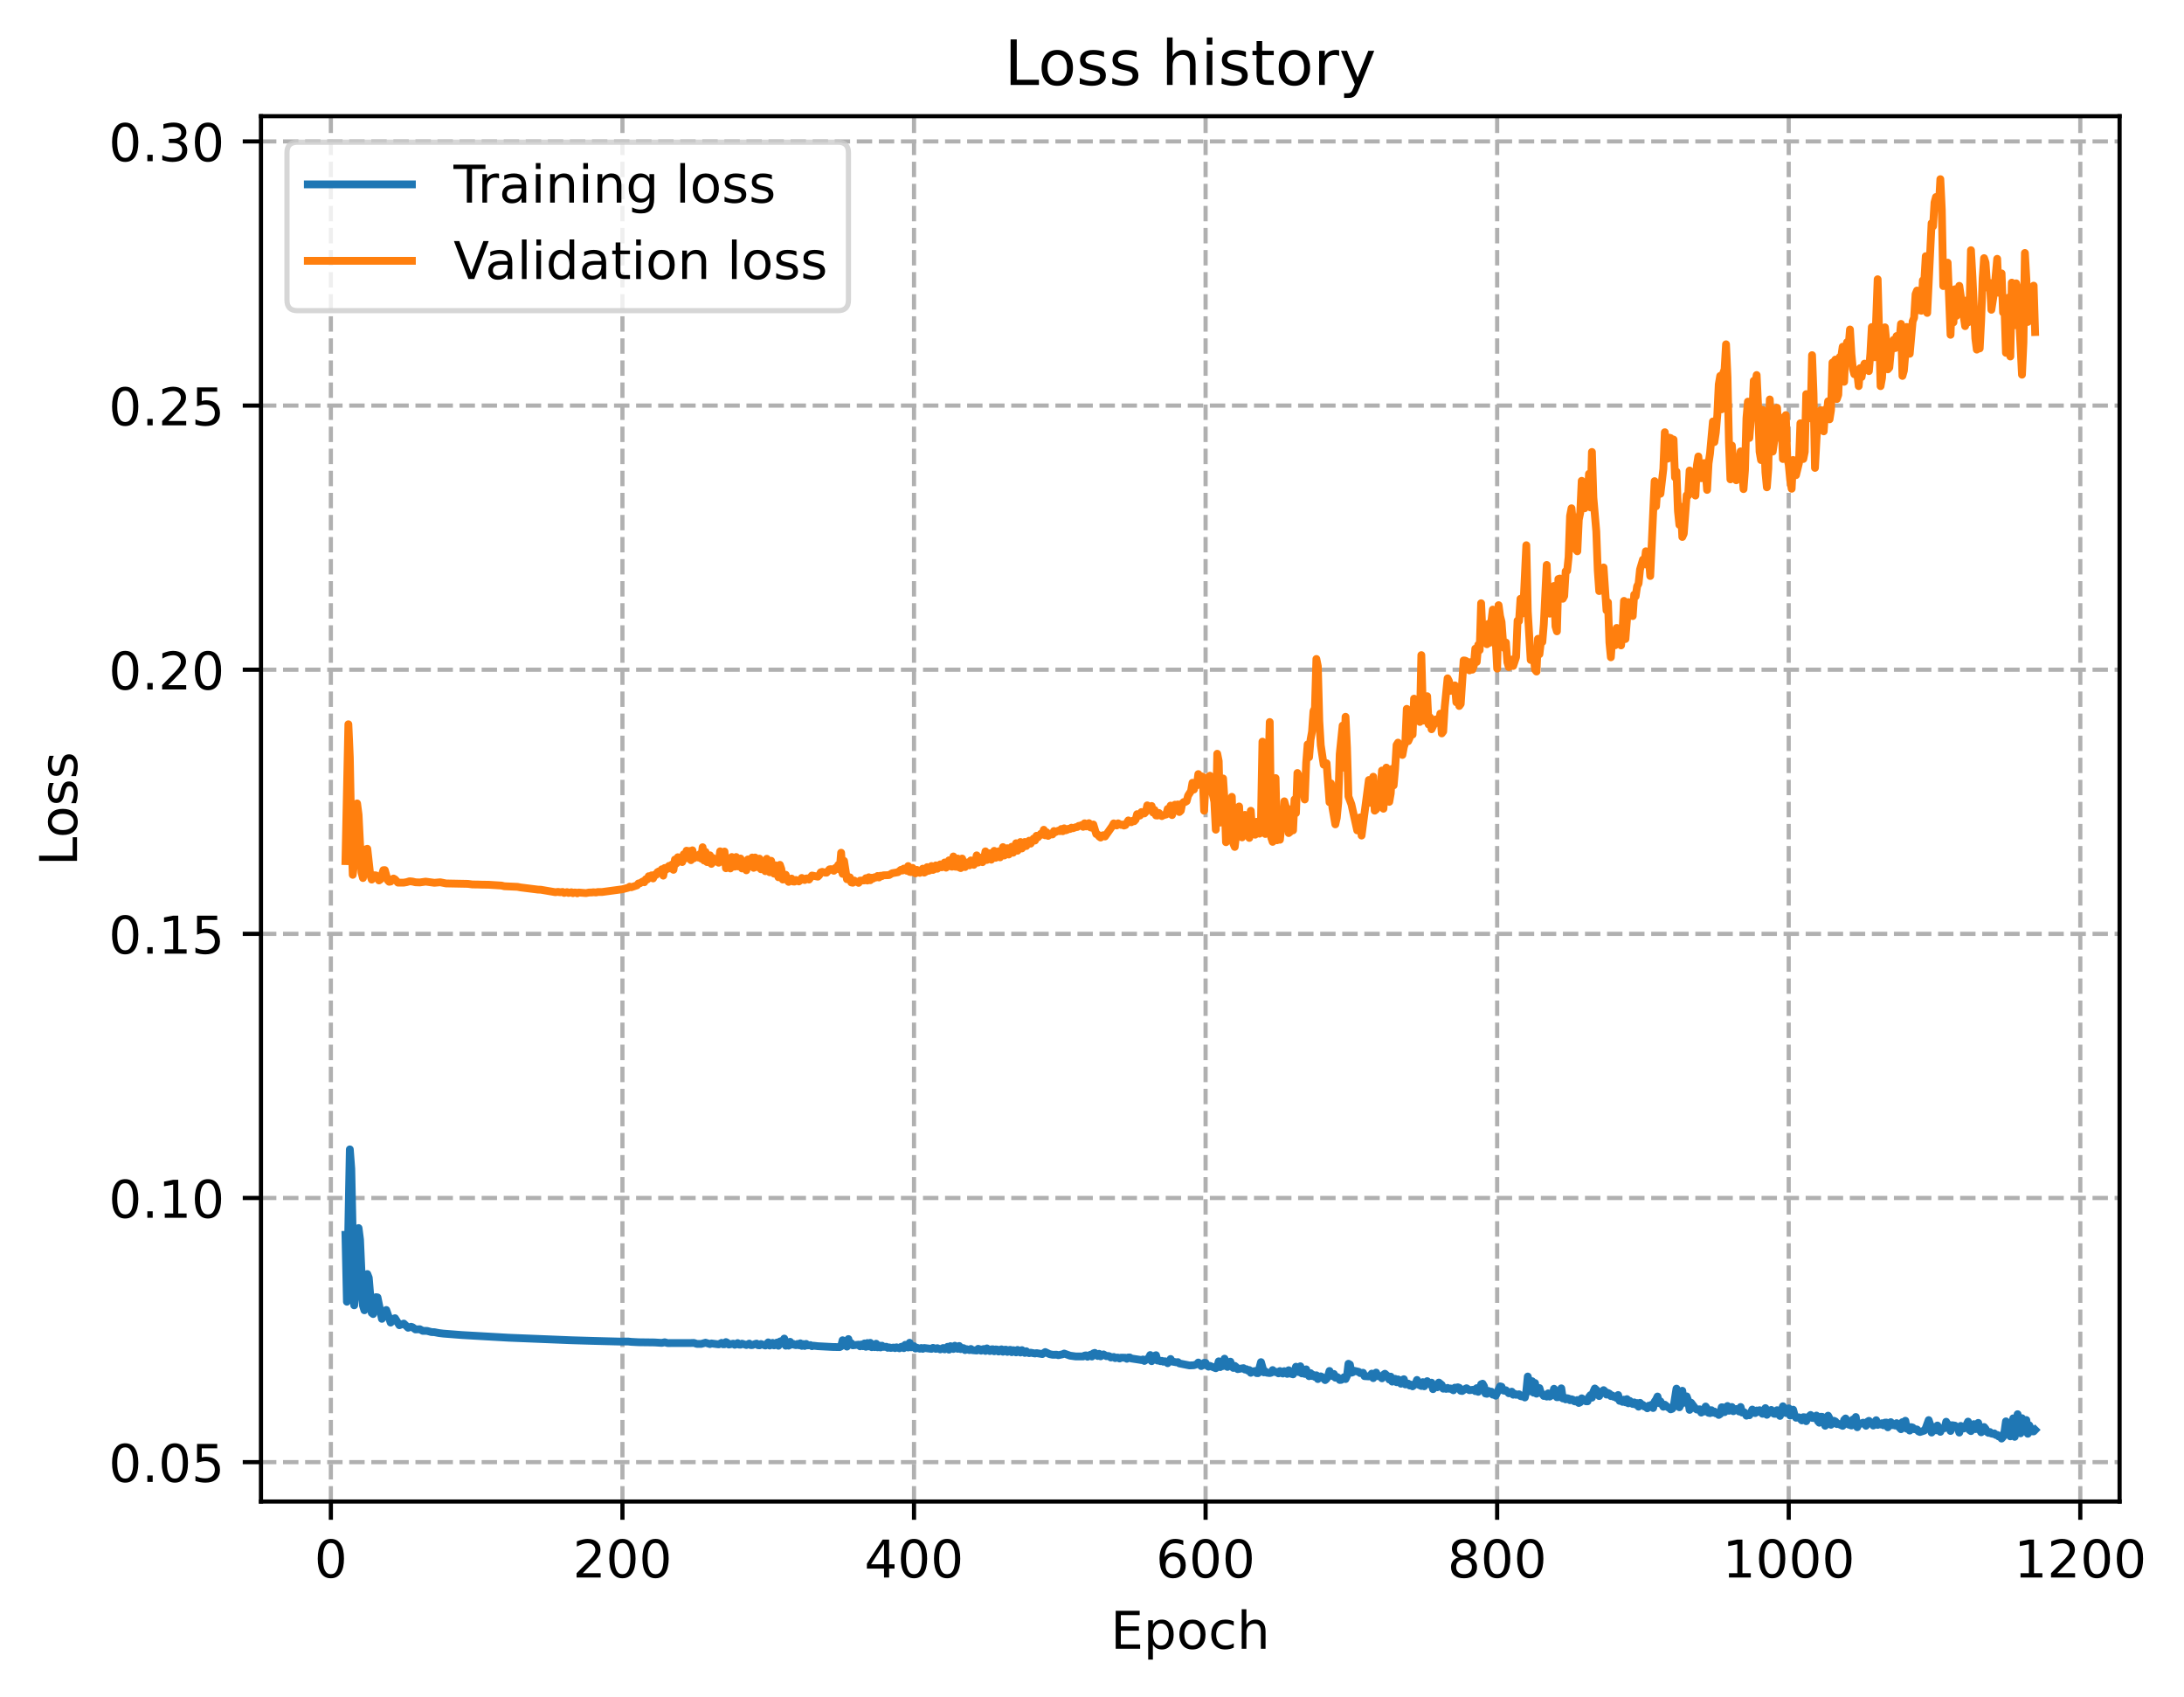 <?xml version="1.0" encoding="utf-8" standalone="no"?>
<!DOCTYPE svg PUBLIC "-//W3C//DTD SVG 1.1//EN"
  "http://www.w3.org/Graphics/SVG/1.1/DTD/svg11.dtd">
<!-- Created with matplotlib (https://matplotlib.org/) -->
<svg height="325.986pt" version="1.1" viewBox="0 0 419.64 325.986" width="419.64pt" xmlns="http://www.w3.org/2000/svg" xmlns:xlink="http://www.w3.org/1999/xlink">
 <defs>
  <style type="text/css">
*{stroke-linecap:butt;stroke-linejoin:round;}
  </style>
 </defs>
 <g id="figure_1">
  <g id="patch_1">
   <path d="M 0 325.986 
L 419.64 325.986 
L 419.64 0 
L 0 0 
z
" style="fill:#ffffff;"/>
  </g>
  <g id="axes_1">
   <g id="patch_2">
    <path d="M 50.144 288.43 
L 407.264 288.43 
L 407.264 22.318 
L 50.144 22.318 
z
" style="fill:#ffffff;"/>
   </g>
   <g id="matplotlib.axis_1">
    <g id="xtick_1">
     <g id="line2d_1">
      <path clip-path="url(#pcf21fea778)" d="M 63.575 288.43 
L 63.575 22.318 
" style="fill:none;stroke:#b0b0b0;stroke-dasharray:2.96,1.28;stroke-dashoffset:0;stroke-width:0.8;"/>
     </g>
     <g id="line2d_2">
      <defs>
       <path d="M 0 0 
L 0 3.5 
" id="m1e57ca69e1" style="stroke:#000000;stroke-width:0.8;"/>
      </defs>
      <g>
       <use style="stroke:#000000;stroke-width:0.8;" x="63.575" xlink:href="#m1e57ca69e1" y="288.43"/>
      </g>
     </g>
     <g id="text_1">
      <!-- 0 -->
      <defs>
       <path d="M 31.781 66.406 
Q 24.172 66.406 20.328 58.906 
Q 16.5 51.422 16.5 36.375 
Q 16.5 21.391 20.328 13.891 
Q 24.172 6.391 31.781 6.391 
Q 39.453 6.391 43.281 13.891 
Q 47.125 21.391 47.125 36.375 
Q 47.125 51.422 43.281 58.906 
Q 39.453 66.406 31.781 66.406 
z
M 31.781 74.219 
Q 44.047 74.219 50.516 64.516 
Q 56.984 54.828 56.984 36.375 
Q 56.984 17.969 50.516 8.266 
Q 44.047 -1.422 31.781 -1.422 
Q 19.531 -1.422 13.062 8.266 
Q 6.594 17.969 6.594 36.375 
Q 6.594 54.828 13.062 64.516 
Q 19.531 74.219 31.781 74.219 
z
" id="DejaVuSans-48"/>
      </defs>
      <g transform="translate(60.394 303.029)scale(0.1 -0.1)">
       <use xlink:href="#DejaVuSans-48"/>
      </g>
     </g>
    </g>
    <g id="xtick_2">
     <g id="line2d_3">
      <path clip-path="url(#pcf21fea778)" d="M 119.599 288.43 
L 119.599 22.318 
" style="fill:none;stroke:#b0b0b0;stroke-dasharray:2.96,1.28;stroke-dashoffset:0;stroke-width:0.8;"/>
     </g>
     <g id="line2d_4">
      <g>
       <use style="stroke:#000000;stroke-width:0.8;" x="119.599" xlink:href="#m1e57ca69e1" y="288.43"/>
      </g>
     </g>
     <g id="text_2">
      <!-- 200 -->
      <defs>
       <path d="M 19.188 8.297 
L 53.609 8.297 
L 53.609 0 
L 7.328 0 
L 7.328 8.297 
Q 12.938 14.109 22.625 23.891 
Q 32.328 33.688 34.812 36.531 
Q 39.547 41.844 41.422 45.531 
Q 43.312 49.219 43.312 52.781 
Q 43.312 58.594 39.234 62.25 
Q 35.156 65.922 28.609 65.922 
Q 23.969 65.922 18.812 64.312 
Q 13.672 62.703 7.812 59.422 
L 7.812 69.391 
Q 13.766 71.781 18.938 73 
Q 24.125 74.219 28.422 74.219 
Q 39.75 74.219 46.484 68.547 
Q 53.219 62.891 53.219 53.422 
Q 53.219 48.922 51.531 44.891 
Q 49.859 40.875 45.406 35.406 
Q 44.188 33.984 37.641 27.219 
Q 31.109 20.453 19.188 8.297 
z
" id="DejaVuSans-50"/>
      </defs>
      <g transform="translate(110.055 303.029)scale(0.1 -0.1)">
       <use xlink:href="#DejaVuSans-50"/>
       <use x="63.623" xlink:href="#DejaVuSans-48"/>
       <use x="127.246" xlink:href="#DejaVuSans-48"/>
      </g>
     </g>
    </g>
    <g id="xtick_3">
     <g id="line2d_5">
      <path clip-path="url(#pcf21fea778)" d="M 175.622 288.43 
L 175.622 22.318 
" style="fill:none;stroke:#b0b0b0;stroke-dasharray:2.96,1.28;stroke-dashoffset:0;stroke-width:0.8;"/>
     </g>
     <g id="line2d_6">
      <g>
       <use style="stroke:#000000;stroke-width:0.8;" x="175.622" xlink:href="#m1e57ca69e1" y="288.43"/>
      </g>
     </g>
     <g id="text_3">
      <!-- 400 -->
      <defs>
       <path d="M 37.797 64.312 
L 12.891 25.391 
L 37.797 25.391 
z
M 35.203 72.906 
L 47.609 72.906 
L 47.609 25.391 
L 58.016 25.391 
L 58.016 17.188 
L 47.609 17.188 
L 47.609 0 
L 37.797 0 
L 37.797 17.188 
L 4.891 17.188 
L 4.891 26.703 
z
" id="DejaVuSans-52"/>
      </defs>
      <g transform="translate(166.078 303.029)scale(0.1 -0.1)">
       <use xlink:href="#DejaVuSans-52"/>
       <use x="63.623" xlink:href="#DejaVuSans-48"/>
       <use x="127.246" xlink:href="#DejaVuSans-48"/>
      </g>
     </g>
    </g>
    <g id="xtick_4">
     <g id="line2d_7">
      <path clip-path="url(#pcf21fea778)" d="M 231.645 288.43 
L 231.645 22.318 
" style="fill:none;stroke:#b0b0b0;stroke-dasharray:2.96,1.28;stroke-dashoffset:0;stroke-width:0.8;"/>
     </g>
     <g id="line2d_8">
      <g>
       <use style="stroke:#000000;stroke-width:0.8;" x="231.645" xlink:href="#m1e57ca69e1" y="288.43"/>
      </g>
     </g>
     <g id="text_4">
      <!-- 600 -->
      <defs>
       <path d="M 33.016 40.375 
Q 26.375 40.375 22.484 35.828 
Q 18.609 31.297 18.609 23.391 
Q 18.609 15.531 22.484 10.953 
Q 26.375 6.391 33.016 6.391 
Q 39.656 6.391 43.531 10.953 
Q 47.406 15.531 47.406 23.391 
Q 47.406 31.297 43.531 35.828 
Q 39.656 40.375 33.016 40.375 
z
M 52.594 71.297 
L 52.594 62.312 
Q 48.875 64.062 45.094 64.984 
Q 41.312 65.922 37.594 65.922 
Q 27.828 65.922 22.672 59.328 
Q 17.531 52.734 16.797 39.406 
Q 19.672 43.656 24.016 45.922 
Q 28.375 48.188 33.594 48.188 
Q 44.578 48.188 50.953 41.516 
Q 57.328 34.859 57.328 23.391 
Q 57.328 12.156 50.688 5.359 
Q 44.047 -1.422 33.016 -1.422 
Q 20.359 -1.422 13.672 8.266 
Q 6.984 17.969 6.984 36.375 
Q 6.984 53.656 15.188 63.938 
Q 23.391 74.219 37.203 74.219 
Q 40.922 74.219 44.703 73.484 
Q 48.484 72.75 52.594 71.297 
z
" id="DejaVuSans-54"/>
      </defs>
      <g transform="translate(222.101 303.029)scale(0.1 -0.1)">
       <use xlink:href="#DejaVuSans-54"/>
       <use x="63.623" xlink:href="#DejaVuSans-48"/>
       <use x="127.246" xlink:href="#DejaVuSans-48"/>
      </g>
     </g>
    </g>
    <g id="xtick_5">
     <g id="line2d_9">
      <path clip-path="url(#pcf21fea778)" d="M 287.668 288.43 
L 287.668 22.318 
" style="fill:none;stroke:#b0b0b0;stroke-dasharray:2.96,1.28;stroke-dashoffset:0;stroke-width:0.8;"/>
     </g>
     <g id="line2d_10">
      <g>
       <use style="stroke:#000000;stroke-width:0.8;" x="287.668" xlink:href="#m1e57ca69e1" y="288.43"/>
      </g>
     </g>
     <g id="text_5">
      <!-- 800 -->
      <defs>
       <path d="M 31.781 34.625 
Q 24.75 34.625 20.719 30.859 
Q 16.703 27.094 16.703 20.516 
Q 16.703 13.922 20.719 10.156 
Q 24.75 6.391 31.781 6.391 
Q 38.812 6.391 42.859 10.172 
Q 46.922 13.969 46.922 20.516 
Q 46.922 27.094 42.891 30.859 
Q 38.875 34.625 31.781 34.625 
z
M 21.922 38.812 
Q 15.578 40.375 12.031 44.719 
Q 8.5 49.078 8.5 55.328 
Q 8.5 64.062 14.719 69.141 
Q 20.953 74.219 31.781 74.219 
Q 42.672 74.219 48.875 69.141 
Q 55.078 64.062 55.078 55.328 
Q 55.078 49.078 51.531 44.719 
Q 48 40.375 41.703 38.812 
Q 48.828 37.156 52.797 32.312 
Q 56.781 27.484 56.781 20.516 
Q 56.781 9.906 50.312 4.234 
Q 43.844 -1.422 31.781 -1.422 
Q 19.734 -1.422 13.25 4.234 
Q 6.781 9.906 6.781 20.516 
Q 6.781 27.484 10.781 32.312 
Q 14.797 37.156 21.922 38.812 
z
M 18.312 54.391 
Q 18.312 48.734 21.844 45.562 
Q 25.391 42.391 31.781 42.391 
Q 38.141 42.391 41.719 45.562 
Q 45.312 48.734 45.312 54.391 
Q 45.312 60.062 41.719 63.234 
Q 38.141 66.406 31.781 66.406 
Q 25.391 66.406 21.844 63.234 
Q 18.312 60.062 18.312 54.391 
z
" id="DejaVuSans-56"/>
      </defs>
      <g transform="translate(278.124 303.029)scale(0.1 -0.1)">
       <use xlink:href="#DejaVuSans-56"/>
       <use x="63.623" xlink:href="#DejaVuSans-48"/>
       <use x="127.246" xlink:href="#DejaVuSans-48"/>
      </g>
     </g>
    </g>
    <g id="xtick_6">
     <g id="line2d_11">
      <path clip-path="url(#pcf21fea778)" d="M 343.691 288.43 
L 343.691 22.318 
" style="fill:none;stroke:#b0b0b0;stroke-dasharray:2.96,1.28;stroke-dashoffset:0;stroke-width:0.8;"/>
     </g>
     <g id="line2d_12">
      <g>
       <use style="stroke:#000000;stroke-width:0.8;" x="343.691" xlink:href="#m1e57ca69e1" y="288.43"/>
      </g>
     </g>
     <g id="text_6">
      <!-- 1000 -->
      <defs>
       <path d="M 12.406 8.297 
L 28.516 8.297 
L 28.516 63.922 
L 10.984 60.406 
L 10.984 69.391 
L 28.422 72.906 
L 38.281 72.906 
L 38.281 8.297 
L 54.391 8.297 
L 54.391 0 
L 12.406 0 
z
" id="DejaVuSans-49"/>
      </defs>
      <g transform="translate(330.966 303.029)scale(0.1 -0.1)">
       <use xlink:href="#DejaVuSans-49"/>
       <use x="63.623" xlink:href="#DejaVuSans-48"/>
       <use x="127.246" xlink:href="#DejaVuSans-48"/>
       <use x="190.869" xlink:href="#DejaVuSans-48"/>
      </g>
     </g>
    </g>
    <g id="xtick_7">
     <g id="line2d_13">
      <path clip-path="url(#pcf21fea778)" d="M 399.715 288.43 
L 399.715 22.318 
" style="fill:none;stroke:#b0b0b0;stroke-dasharray:2.96,1.28;stroke-dashoffset:0;stroke-width:0.8;"/>
     </g>
     <g id="line2d_14">
      <g>
       <use style="stroke:#000000;stroke-width:0.8;" x="399.715" xlink:href="#m1e57ca69e1" y="288.43"/>
      </g>
     </g>
     <g id="text_7">
      <!-- 1200 -->
      <g transform="translate(386.99 303.029)scale(0.1 -0.1)">
       <use xlink:href="#DejaVuSans-49"/>
       <use x="63.623" xlink:href="#DejaVuSans-50"/>
       <use x="127.246" xlink:href="#DejaVuSans-48"/>
       <use x="190.869" xlink:href="#DejaVuSans-48"/>
      </g>
     </g>
    </g>
    <g id="text_8">
     <!-- Epoch -->
     <defs>
      <path d="M 9.812 72.906 
L 55.906 72.906 
L 55.906 64.594 
L 19.672 64.594 
L 19.672 43.016 
L 54.391 43.016 
L 54.391 34.719 
L 19.672 34.719 
L 19.672 8.297 
L 56.781 8.297 
L 56.781 0 
L 9.812 0 
z
" id="DejaVuSans-69"/>
      <path d="M 18.109 8.203 
L 18.109 -20.797 
L 9.078 -20.797 
L 9.078 54.688 
L 18.109 54.688 
L 18.109 46.391 
Q 20.953 51.266 25.266 53.625 
Q 29.594 56 35.594 56 
Q 45.562 56 51.781 48.094 
Q 58.016 40.188 58.016 27.297 
Q 58.016 14.406 51.781 6.484 
Q 45.562 -1.422 35.594 -1.422 
Q 29.594 -1.422 25.266 0.953 
Q 20.953 3.328 18.109 8.203 
z
M 48.688 27.297 
Q 48.688 37.203 44.609 42.844 
Q 40.531 48.484 33.406 48.484 
Q 26.266 48.484 22.188 42.844 
Q 18.109 37.203 18.109 27.297 
Q 18.109 17.391 22.188 11.75 
Q 26.266 6.109 33.406 6.109 
Q 40.531 6.109 44.609 11.75 
Q 48.688 17.391 48.688 27.297 
z
" id="DejaVuSans-112"/>
      <path d="M 30.609 48.391 
Q 23.391 48.391 19.188 42.75 
Q 14.984 37.109 14.984 27.297 
Q 14.984 17.484 19.156 11.844 
Q 23.344 6.203 30.609 6.203 
Q 37.797 6.203 41.984 11.859 
Q 46.188 17.531 46.188 27.297 
Q 46.188 37.016 41.984 42.703 
Q 37.797 48.391 30.609 48.391 
z
M 30.609 56 
Q 42.328 56 49.016 48.375 
Q 55.719 40.766 55.719 27.297 
Q 55.719 13.875 49.016 6.219 
Q 42.328 -1.422 30.609 -1.422 
Q 18.844 -1.422 12.172 6.219 
Q 5.516 13.875 5.516 27.297 
Q 5.516 40.766 12.172 48.375 
Q 18.844 56 30.609 56 
z
" id="DejaVuSans-111"/>
      <path d="M 48.781 52.594 
L 48.781 44.188 
Q 44.969 46.297 41.141 47.344 
Q 37.312 48.391 33.406 48.391 
Q 24.656 48.391 19.812 42.844 
Q 14.984 37.312 14.984 27.297 
Q 14.984 17.281 19.812 11.734 
Q 24.656 6.203 33.406 6.203 
Q 37.312 6.203 41.141 7.25 
Q 44.969 8.297 48.781 10.406 
L 48.781 2.094 
Q 45.016 0.344 40.984 -0.531 
Q 36.969 -1.422 32.422 -1.422 
Q 20.062 -1.422 12.781 6.344 
Q 5.516 14.109 5.516 27.297 
Q 5.516 40.672 12.859 48.328 
Q 20.219 56 33.016 56 
Q 37.156 56 41.109 55.141 
Q 45.062 54.297 48.781 52.594 
z
" id="DejaVuSans-99"/>
      <path d="M 54.891 33.016 
L 54.891 0 
L 45.906 0 
L 45.906 32.719 
Q 45.906 40.484 42.875 44.328 
Q 39.844 48.188 33.797 48.188 
Q 26.516 48.188 22.312 43.547 
Q 18.109 38.922 18.109 30.906 
L 18.109 0 
L 9.078 0 
L 9.078 75.984 
L 18.109 75.984 
L 18.109 46.188 
Q 21.344 51.125 25.703 53.562 
Q 30.078 56 35.797 56 
Q 45.219 56 50.047 50.172 
Q 54.891 44.344 54.891 33.016 
z
" id="DejaVuSans-104"/>
     </defs>
     <g transform="translate(213.393 316.707)scale(0.1 -0.1)">
      <use xlink:href="#DejaVuSans-69"/>
      <use x="63.184" xlink:href="#DejaVuSans-112"/>
      <use x="126.66" xlink:href="#DejaVuSans-111"/>
      <use x="187.842" xlink:href="#DejaVuSans-99"/>
      <use x="242.822" xlink:href="#DejaVuSans-104"/>
     </g>
    </g>
   </g>
   <g id="matplotlib.axis_2">
    <g id="ytick_1">
     <g id="line2d_15">
      <path clip-path="url(#pcf21fea778)" d="M 50.144 280.86 
L 407.264 280.86 
" style="fill:none;stroke:#b0b0b0;stroke-dasharray:2.96,1.28;stroke-dashoffset:0;stroke-width:0.8;"/>
     </g>
     <g id="line2d_16">
      <defs>
       <path d="M 0 0 
L -3.5 0 
" id="m5ce188877e" style="stroke:#000000;stroke-width:0.8;"/>
      </defs>
      <g>
       <use style="stroke:#000000;stroke-width:0.8;" x="50.144" xlink:href="#m5ce188877e" y="280.86"/>
      </g>
     </g>
     <g id="text_9">
      <!-- 0.05 -->
      <defs>
       <path d="M 10.688 12.406 
L 21 12.406 
L 21 0 
L 10.688 0 
z
" id="DejaVuSans-46"/>
       <path d="M 10.797 72.906 
L 49.516 72.906 
L 49.516 64.594 
L 19.828 64.594 
L 19.828 46.734 
Q 21.969 47.469 24.109 47.828 
Q 26.266 48.188 28.422 48.188 
Q 40.625 48.188 47.75 41.5 
Q 54.891 34.812 54.891 23.391 
Q 54.891 11.625 47.562 5.094 
Q 40.234 -1.422 26.906 -1.422 
Q 22.312 -1.422 17.547 -0.641 
Q 12.797 0.141 7.719 1.703 
L 7.719 11.625 
Q 12.109 9.234 16.797 8.062 
Q 21.484 6.891 26.703 6.891 
Q 35.156 6.891 40.078 11.328 
Q 45.016 15.766 45.016 23.391 
Q 45.016 31 40.078 35.438 
Q 35.156 39.891 26.703 39.891 
Q 22.75 39.891 18.812 39.016 
Q 14.891 38.141 10.797 36.281 
z
" id="DejaVuSans-53"/>
      </defs>
      <g transform="translate(20.878 284.659)scale(0.1 -0.1)">
       <use xlink:href="#DejaVuSans-48"/>
       <use x="63.623" xlink:href="#DejaVuSans-46"/>
       <use x="95.41" xlink:href="#DejaVuSans-48"/>
       <use x="159.033" xlink:href="#DejaVuSans-53"/>
      </g>
     </g>
    </g>
    <g id="ytick_2">
     <g id="line2d_17">
      <path clip-path="url(#pcf21fea778)" d="M 50.144 230.121 
L 407.264 230.121 
" style="fill:none;stroke:#b0b0b0;stroke-dasharray:2.96,1.28;stroke-dashoffset:0;stroke-width:0.8;"/>
     </g>
     <g id="line2d_18">
      <g>
       <use style="stroke:#000000;stroke-width:0.8;" x="50.144" xlink:href="#m5ce188877e" y="230.121"/>
      </g>
     </g>
     <g id="text_10">
      <!-- 0.10 -->
      <g transform="translate(20.878 233.921)scale(0.1 -0.1)">
       <use xlink:href="#DejaVuSans-48"/>
       <use x="63.623" xlink:href="#DejaVuSans-46"/>
       <use x="95.41" xlink:href="#DejaVuSans-49"/>
       <use x="159.033" xlink:href="#DejaVuSans-48"/>
      </g>
     </g>
    </g>
    <g id="ytick_3">
     <g id="line2d_19">
      <path clip-path="url(#pcf21fea778)" d="M 50.144 179.382 
L 407.264 179.382 
" style="fill:none;stroke:#b0b0b0;stroke-dasharray:2.96,1.28;stroke-dashoffset:0;stroke-width:0.8;"/>
     </g>
     <g id="line2d_20">
      <g>
       <use style="stroke:#000000;stroke-width:0.8;" x="50.144" xlink:href="#m5ce188877e" y="179.382"/>
      </g>
     </g>
     <g id="text_11">
      <!-- 0.15 -->
      <g transform="translate(20.878 183.182)scale(0.1 -0.1)">
       <use xlink:href="#DejaVuSans-48"/>
       <use x="63.623" xlink:href="#DejaVuSans-46"/>
       <use x="95.41" xlink:href="#DejaVuSans-49"/>
       <use x="159.033" xlink:href="#DejaVuSans-53"/>
      </g>
     </g>
    </g>
    <g id="ytick_4">
     <g id="line2d_21">
      <path clip-path="url(#pcf21fea778)" d="M 50.144 128.643 
L 407.264 128.643 
" style="fill:none;stroke:#b0b0b0;stroke-dasharray:2.96,1.28;stroke-dashoffset:0;stroke-width:0.8;"/>
     </g>
     <g id="line2d_22">
      <g>
       <use style="stroke:#000000;stroke-width:0.8;" x="50.144" xlink:href="#m5ce188877e" y="128.643"/>
      </g>
     </g>
     <g id="text_12">
      <!-- 0.20 -->
      <g transform="translate(20.878 132.443)scale(0.1 -0.1)">
       <use xlink:href="#DejaVuSans-48"/>
       <use x="63.623" xlink:href="#DejaVuSans-46"/>
       <use x="95.41" xlink:href="#DejaVuSans-50"/>
       <use x="159.033" xlink:href="#DejaVuSans-48"/>
      </g>
     </g>
    </g>
    <g id="ytick_5">
     <g id="line2d_23">
      <path clip-path="url(#pcf21fea778)" d="M 50.144 77.905 
L 407.264 77.905 
" style="fill:none;stroke:#b0b0b0;stroke-dasharray:2.96,1.28;stroke-dashoffset:0;stroke-width:0.8;"/>
     </g>
     <g id="line2d_24">
      <g>
       <use style="stroke:#000000;stroke-width:0.8;" x="50.144" xlink:href="#m5ce188877e" y="77.905"/>
      </g>
     </g>
     <g id="text_13">
      <!-- 0.25 -->
      <g transform="translate(20.878 81.704)scale(0.1 -0.1)">
       <use xlink:href="#DejaVuSans-48"/>
       <use x="63.623" xlink:href="#DejaVuSans-46"/>
       <use x="95.41" xlink:href="#DejaVuSans-50"/>
       <use x="159.033" xlink:href="#DejaVuSans-53"/>
      </g>
     </g>
    </g>
    <g id="ytick_6">
     <g id="line2d_25">
      <path clip-path="url(#pcf21fea778)" d="M 50.144 27.166 
L 407.264 27.166 
" style="fill:none;stroke:#b0b0b0;stroke-dasharray:2.96,1.28;stroke-dashoffset:0;stroke-width:0.8;"/>
     </g>
     <g id="line2d_26">
      <g>
       <use style="stroke:#000000;stroke-width:0.8;" x="50.144" xlink:href="#m5ce188877e" y="27.166"/>
      </g>
     </g>
     <g id="text_14">
      <!-- 0.30 -->
      <defs>
       <path d="M 40.578 39.312 
Q 47.656 37.797 51.625 33 
Q 55.609 28.219 55.609 21.188 
Q 55.609 10.406 48.188 4.484 
Q 40.766 -1.422 27.094 -1.422 
Q 22.516 -1.422 17.656 -0.516 
Q 12.797 0.391 7.625 2.203 
L 7.625 11.719 
Q 11.719 9.328 16.594 8.109 
Q 21.484 6.891 26.812 6.891 
Q 36.078 6.891 40.938 10.547 
Q 45.797 14.203 45.797 21.188 
Q 45.797 27.641 41.281 31.266 
Q 36.766 34.906 28.719 34.906 
L 20.219 34.906 
L 20.219 43.016 
L 29.109 43.016 
Q 36.375 43.016 40.234 45.922 
Q 44.094 48.828 44.094 54.297 
Q 44.094 59.906 40.109 62.906 
Q 36.141 65.922 28.719 65.922 
Q 24.656 65.922 20.016 65.031 
Q 15.375 64.156 9.812 62.312 
L 9.812 71.094 
Q 15.438 72.656 20.344 73.438 
Q 25.25 74.219 29.594 74.219 
Q 40.828 74.219 47.359 69.109 
Q 53.906 64.016 53.906 55.328 
Q 53.906 49.266 50.438 45.094 
Q 46.969 40.922 40.578 39.312 
z
" id="DejaVuSans-51"/>
      </defs>
      <g transform="translate(20.878 30.965)scale(0.1 -0.1)">
       <use xlink:href="#DejaVuSans-48"/>
       <use x="63.623" xlink:href="#DejaVuSans-46"/>
       <use x="95.41" xlink:href="#DejaVuSans-51"/>
       <use x="159.033" xlink:href="#DejaVuSans-48"/>
      </g>
     </g>
    </g>
    <g id="text_15">
     <!-- Loss -->
     <defs>
      <path d="M 9.812 72.906 
L 19.672 72.906 
L 19.672 8.297 
L 55.172 8.297 
L 55.172 0 
L 9.812 0 
z
" id="DejaVuSans-76"/>
      <path d="M 44.281 53.078 
L 44.281 44.578 
Q 40.484 46.531 36.375 47.5 
Q 32.281 48.484 27.875 48.484 
Q 21.188 48.484 17.844 46.438 
Q 14.5 44.391 14.5 40.281 
Q 14.5 37.156 16.891 35.375 
Q 19.281 33.594 26.516 31.984 
L 29.594 31.297 
Q 39.156 29.25 43.188 25.516 
Q 47.219 21.781 47.219 15.094 
Q 47.219 7.469 41.188 3.016 
Q 35.156 -1.422 24.609 -1.422 
Q 20.219 -1.422 15.453 -0.562 
Q 10.688 0.297 5.422 2 
L 5.422 11.281 
Q 10.406 8.688 15.234 7.391 
Q 20.062 6.109 24.812 6.109 
Q 31.156 6.109 34.562 8.281 
Q 37.984 10.453 37.984 14.406 
Q 37.984 18.062 35.516 20.016 
Q 33.062 21.969 24.703 23.781 
L 21.578 24.516 
Q 13.234 26.266 9.516 29.906 
Q 5.812 33.547 5.812 39.891 
Q 5.812 47.609 11.281 51.797 
Q 16.75 56 26.812 56 
Q 31.781 56 36.172 55.266 
Q 40.578 54.547 44.281 53.078 
z
" id="DejaVuSans-115"/>
     </defs>
     <g transform="translate(14.798 166.341)rotate(-90)scale(0.1 -0.1)">
      <use xlink:href="#DejaVuSans-76"/>
      <use x="53.963" xlink:href="#DejaVuSans-111"/>
      <use x="115.145" xlink:href="#DejaVuSans-115"/>
      <use x="167.244" xlink:href="#DejaVuSans-115"/>
     </g>
    </g>
   </g>
   <g id="line2d_27">
    <path clip-path="url(#pcf21fea778)" d="M 66.376 237.202 
L 66.657 250.048 
L 67.217 220.783 
L 67.497 224.516 
L 68.057 250.741 
L 68.337 248.482 
L 68.617 240.358 
L 68.898 235.899 
L 69.178 238.104 
L 69.738 250.812 
L 70.018 251.692 
L 70.578 244.726 
L 70.858 245.444 
L 71.419 252.186 
L 71.699 252.413 
L 72.259 249.169 
L 72.539 249.215 
L 73.379 253.336 
L 73.659 252.851 
L 73.94 251.876 
L 74.22 251.634 
L 75.06 254.056 
L 75.34 253.775 
L 75.62 253.322 
L 75.9 253.211 
L 76.741 254.562 
L 77.581 254.243 
L 78.421 255.048 
L 78.982 254.856 
L 79.262 254.945 
L 79.822 255.369 
L 80.662 255.331 
L 81.223 255.641 
L 82.063 255.651 
L 82.903 255.878 
L 83.464 255.897 
L 84.304 256.061 
L 85.144 256.165 
L 88.786 256.45 
L 97.749 256.961 
L 109.794 257.446 
L 113.716 257.563 
L 119.038 257.702 
L 120.719 257.693 
L 121.279 257.757 
L 122.68 257.83 
L 125.761 257.868 
L 127.162 257.955 
L 127.722 257.833 
L 128.282 257.99 
L 132.764 257.979 
L 133.324 257.957 
L 133.884 258.146 
L 134.725 258.155 
L 135.565 257.918 
L 136.405 258.185 
L 136.686 258.061 
L 138.086 258.238 
L 138.646 257.95 
L 138.927 258.222 
L 139.207 258.216 
L 139.487 257.799 
L 139.767 257.949 
L 140.047 258.275 
L 140.887 258.098 
L 141.167 258.317 
L 141.448 258.23 
L 141.728 257.992 
L 142.008 258.283 
L 142.288 258.301 
L 142.568 258.098 
L 143.408 258.365 
L 143.969 258.09 
L 144.249 258.374 
L 144.529 258.384 
L 145.089 258.165 
L 145.369 258.091 
L 145.649 258.396 
L 145.929 258.427 
L 146.21 258.17 
L 147.05 258.462 
L 147.61 257.854 
L 147.89 258.464 
L 148.17 258.338 
L 148.45 257.95 
L 148.731 258.434 
L 149.011 258.332 
L 149.291 257.891 
L 149.571 258.504 
L 149.851 257.699 
L 150.131 257.608 
L 150.411 258.074 
L 150.691 257.126 
L 150.972 258.494 
L 151.252 257.783 
L 151.532 258.49 
L 151.812 257.746 
L 152.092 258.291 
L 152.372 258.125 
L 152.652 258.331 
L 152.932 258.394 
L 153.212 258.164 
L 153.493 258.404 
L 153.773 258.036 
L 154.053 258.533 
L 154.333 258.181 
L 154.613 258.545 
L 154.893 258.148 
L 155.173 258.439 
L 155.734 258.383 
L 156.014 258.59 
L 156.294 258.491 
L 157.134 258.588 
L 159.935 258.737 
L 161.336 258.764 
L 161.616 258.616 
L 161.896 257.447 
L 162.176 257.583 
L 162.456 257.877 
L 162.736 258.669 
L 163.017 257.216 
L 163.297 258.318 
L 163.577 258.015 
L 163.857 258.425 
L 164.977 258.292 
L 165.257 258.612 
L 165.538 258.254 
L 165.818 258.595 
L 166.098 258.062 
L 166.378 258.701 
L 166.658 257.982 
L 166.938 258.629 
L 167.218 257.942 
L 167.498 258.78 
L 167.779 258.283 
L 168.059 258.772 
L 168.339 258.115 
L 168.619 258.804 
L 168.899 258.46 
L 169.179 258.831 
L 169.459 258.489 
L 169.739 258.73 
L 170.3 258.697 
L 170.58 258.903 
L 170.86 258.814 
L 171.14 258.928 
L 171.7 258.847 
L 171.98 258.961 
L 172.26 258.803 
L 172.821 258.994 
L 173.101 258.733 
L 173.381 258.657 
L 173.661 258.965 
L 173.941 258.324 
L 174.221 258.497 
L 174.501 258.841 
L 174.781 257.929 
L 175.062 258.807 
L 175.622 258.584 
L 175.902 259.038 
L 176.182 258.887 
L 176.742 259.073 
L 177.022 258.933 
L 177.302 259.097 
L 177.583 258.932 
L 178.703 259.071 
L 178.983 259.102 
L 179.263 258.904 
L 179.823 259.105 
L 180.104 258.965 
L 180.664 259.206 
L 181.224 258.935 
L 181.504 259.201 
L 182.064 258.709 
L 182.345 259.257 
L 182.625 258.58 
L 182.905 258.723 
L 183.185 259.125 
L 183.465 258.5 
L 183.745 259.012 
L 184.025 259.091 
L 184.305 258.55 
L 184.585 259.15 
L 184.866 258.928 
L 185.146 258.968 
L 185.426 259.339 
L 185.706 259.151 
L 186.266 259.338 
L 186.546 259.121 
L 186.826 259.347 
L 187.667 259.424 
L 187.947 259.092 
L 188.227 259.181 
L 188.507 259.455 
L 188.787 259.191 
L 189.067 259.13 
L 189.347 259.499 
L 189.628 259.01 
L 190.188 259.525 
L 190.468 259.204 
L 190.748 259.172 
L 191.028 259.567 
L 191.308 259.212 
L 191.588 259.236 
L 191.868 259.615 
L 192.149 259.284 
L 192.429 259.19 
L 192.709 259.656 
L 192.989 259.283 
L 193.269 259.253 
L 193.549 259.683 
L 193.829 259.35 
L 194.109 259.284 
L 194.39 259.741 
L 194.67 259.356 
L 194.95 259.405 
L 195.23 259.781 
L 195.51 259.304 
L 196.07 259.806 
L 196.35 259.34 
L 196.911 259.88 
L 197.191 259.558 
L 197.471 259.828 
L 197.751 259.928 
L 198.031 259.836 
L 198.871 259.991 
L 199.152 259.918 
L 200.272 260.105 
L 200.832 259.717 
L 201.673 260.116 
L 202.233 260.23 
L 203.073 260.225 
L 203.353 260.319 
L 204.194 260.137 
L 204.474 260.001 
L 205.594 260.41 
L 206.715 260.561 
L 208.115 260.557 
L 208.395 260.391 
L 208.675 260.356 
L 208.956 260.614 
L 209.516 260.224 
L 209.796 260.577 
L 210.076 259.969 
L 210.356 259.875 
L 210.916 260.472 
L 211.196 260.052 
L 211.477 260.537 
L 212.037 260.164 
L 212.597 260.51 
L 212.877 260.458 
L 213.157 260.521 
L 213.437 260.762 
L 213.998 260.655 
L 214.278 260.88 
L 214.558 260.772 
L 214.838 260.785 
L 215.118 260.956 
L 215.398 260.788 
L 216.239 260.805 
L 216.519 261.01 
L 216.799 260.754 
L 217.079 260.753 
L 217.359 260.946 
L 219.04 261.202 
L 219.32 261.253 
L 219.6 261.142 
L 219.88 261.423 
L 220.72 260.849 
L 221.001 260.288 
L 221.281 261.469 
L 221.841 260.435 
L 222.121 260.321 
L 222.401 261.35 
L 222.681 261.316 
L 222.961 261.473 
L 223.241 261.401 
L 223.522 261.57 
L 223.802 261.479 
L 224.082 261.564 
L 224.362 261.856 
L 224.642 261.542 
L 224.922 261.049 
L 225.202 261.535 
L 226.043 261.693 
L 226.323 261.645 
L 226.603 261.9 
L 228.564 262.287 
L 229.404 262.247 
L 229.964 262.048 
L 230.244 261.725 
L 230.525 261.971 
L 230.805 262.409 
L 231.085 262.218 
L 231.365 261.788 
L 231.645 261.794 
L 231.925 262.301 
L 232.205 262.527 
L 232.485 262.372 
L 233.606 262.824 
L 233.886 262.503 
L 234.166 261.497 
L 234.446 262.611 
L 234.726 262.006 
L 235.006 262.405 
L 235.286 260.99 
L 235.847 262.572 
L 236.127 262.204 
L 236.407 261.558 
L 236.687 262.423 
L 236.967 262.763 
L 237.247 262.368 
L 237.527 262.6 
L 237.808 262.996 
L 238.928 262.805 
L 239.208 263.076 
L 239.488 263.011 
L 239.768 263.276 
L 240.048 263.174 
L 240.329 263.703 
L 240.609 263.401 
L 240.889 263.439 
L 241.169 263.353 
L 241.449 263.759 
L 241.729 263.768 
L 242.289 261.652 
L 242.85 263.619 
L 243.13 263.434 
L 243.41 263.679 
L 243.97 263.753 
L 244.25 263.682 
L 244.53 263.173 
L 244.81 263.455 
L 245.091 263.573 
L 245.371 263.528 
L 245.651 263.811 
L 245.931 263.366 
L 246.211 263.729 
L 246.491 263.845 
L 246.771 263.38 
L 247.331 263.91 
L 247.612 263.204 
L 247.892 263.829 
L 248.452 263.995 
L 248.732 263.564 
L 249.012 262.531 
L 249.292 262.652 
L 249.572 263.57 
L 249.853 262.445 
L 250.133 263.817 
L 250.413 263.621 
L 250.693 263.913 
L 250.973 263.037 
L 251.253 263.927 
L 251.533 264.353 
L 251.813 263.761 
L 252.093 264.318 
L 252.374 264.119 
L 252.654 264.492 
L 252.934 264.177 
L 253.214 264.904 
L 253.774 264.384 
L 254.054 264.519 
L 254.614 265.103 
L 254.895 264.861 
L 255.175 264.328 
L 255.455 263.348 
L 255.735 264.233 
L 256.015 264.324 
L 256.295 263.924 
L 256.575 264.64 
L 256.855 264.478 
L 257.136 264.631 
L 257.416 265.077 
L 257.696 265.059 
L 258.256 264.539 
L 258.536 264.907 
L 258.816 264.302 
L 259.096 261.964 
L 259.376 262.119 
L 259.657 263.685 
L 259.937 263.587 
L 260.217 263.319 
L 261.057 263.507 
L 261.337 263.752 
L 261.898 263.692 
L 262.178 264.345 
L 263.018 264.393 
L 263.298 264.317 
L 263.578 263.855 
L 263.858 264.726 
L 264.419 263.661 
L 264.699 264.339 
L 265.259 264.373 
L 265.539 264.762 
L 265.819 264.086 
L 266.099 263.88 
L 266.659 264.376 
L 266.94 265.001 
L 267.22 264.437 
L 267.5 265.394 
L 267.78 264.893 
L 268.06 264.854 
L 268.34 265.507 
L 268.62 264.966 
L 268.9 265.227 
L 269.181 265.802 
L 269.461 265.07 
L 269.741 264.932 
L 270.021 265.933 
L 270.301 265.761 
L 270.581 265.78 
L 270.861 266.144 
L 271.141 265.976 
L 271.421 266.298 
L 271.982 265.838 
L 272.262 265.075 
L 272.542 265.97 
L 273.102 266.232 
L 273.382 265.49 
L 273.662 266.291 
L 273.942 265.554 
L 274.223 265.303 
L 274.783 265.95 
L 275.063 265.593 
L 275.343 266.844 
L 275.623 266.154 
L 275.903 266.127 
L 276.183 266.477 
L 276.464 265.574 
L 277.024 266.027 
L 277.304 266.754 
L 277.584 266.707 
L 277.864 266.789 
L 278.144 266.6 
L 278.424 266.764 
L 278.704 266.709 
L 279.265 267.06 
L 279.545 266.55 
L 279.825 266.575 
L 280.105 266.481 
L 280.385 266.576 
L 280.665 267.154 
L 280.945 267.197 
L 281.506 266.805 
L 281.786 266.669 
L 282.346 267.045 
L 283.186 266.942 
L 283.466 267.222 
L 283.747 266.645 
L 284.027 267.354 
L 284.307 267.036 
L 284.587 265.908 
L 284.867 265.792 
L 285.147 266.285 
L 285.427 267.685 
L 285.707 267.737 
L 285.987 267.183 
L 286.268 267.346 
L 286.548 267.324 
L 286.828 267.897 
L 287.108 267.642 
L 287.388 268.102 
L 288.228 266.303 
L 288.509 266.369 
L 288.789 267.074 
L 289.069 267.15 
L 289.349 267.05 
L 289.909 267.634 
L 290.469 267.323 
L 290.749 267.91 
L 291.03 267.725 
L 291.31 267.923 
L 291.87 267.823 
L 292.15 268.175 
L 292.43 268.238 
L 292.71 268.154 
L 292.99 268.443 
L 293.271 267.206 
L 293.551 264.416 
L 293.831 265.449 
L 294.111 267.257 
L 294.391 265.312 
L 294.671 267.526 
L 294.951 265.667 
L 295.231 267.715 
L 295.792 266.63 
L 296.072 267.61 
L 296.352 267.749 
L 296.632 268.151 
L 296.912 267.952 
L 297.192 268.268 
L 297.472 267.648 
L 297.752 268.268 
L 298.313 267.91 
L 298.593 266.769 
L 298.873 267.408 
L 299.153 268.399 
L 299.433 268.373 
L 299.993 266.684 
L 300.273 268.626 
L 300.554 268.427 
L 300.834 268.807 
L 301.114 268.578 
L 301.394 268.648 
L 301.674 268.968 
L 301.954 268.778 
L 302.234 268.88 
L 302.514 269.174 
L 302.794 269.223 
L 303.075 268.931 
L 303.355 269.497 
L 303.635 269.358 
L 303.915 268.601 
L 304.755 269.177 
L 305.035 269.178 
L 305.315 268.342 
L 305.596 267.986 
L 305.876 268.484 
L 306.156 267.333 
L 306.436 266.713 
L 306.996 267.233 
L 307.276 268.172 
L 307.556 267.461 
L 307.837 267.55 
L 308.117 267.032 
L 308.397 267.272 
L 308.677 267.885 
L 308.957 267.574 
L 309.237 267.711 
L 309.517 268.177 
L 309.797 268.055 
L 310.077 268.311 
L 310.358 268.264 
L 310.638 268.559 
L 310.918 267.967 
L 311.198 269.09 
L 311.478 268.978 
L 311.758 269.281 
L 312.038 268.86 
L 312.318 269.365 
L 312.599 268.758 
L 312.879 269.562 
L 313.159 269.102 
L 313.719 269.693 
L 313.999 269.384 
L 314.279 269.807 
L 314.559 269.511 
L 314.839 270.208 
L 315.12 269.467 
L 315.4 269.772 
L 315.68 269.873 
L 315.96 270.184 
L 316.24 270.231 
L 316.52 270.515 
L 316.8 270.015 
L 317.08 270.004 
L 317.36 269.824 
L 317.641 270.468 
L 317.921 269.244 
L 318.201 268.854 
L 318.481 268.255 
L 318.761 269.535 
L 319.041 269.187 
L 319.601 270.22 
L 319.882 269.829 
L 320.442 270.306 
L 320.722 270.43 
L 321.002 270.72 
L 321.282 270.624 
L 321.562 270.261 
L 322.122 266.741 
L 322.683 270.324 
L 322.963 269.73 
L 323.243 267.15 
L 323.523 269.463 
L 323.803 269.328 
L 324.083 268.228 
L 324.363 269.03 
L 324.644 270.825 
L 324.924 269.444 
L 325.764 270.568 
L 326.044 270.767 
L 326.604 270.711 
L 326.884 271.344 
L 327.165 270.817 
L 327.445 271.141 
L 327.725 270.178 
L 328.005 270.59 
L 328.285 271.386 
L 328.565 271.448 
L 328.845 270.882 
L 329.125 271.348 
L 329.405 271.143 
L 329.686 271.497 
L 329.966 271.477 
L 330.246 271.798 
L 330.526 271.617 
L 330.806 270.318 
L 331.086 270.353 
L 331.366 271.262 
L 331.646 270.467 
L 331.927 270.077 
L 332.207 270.991 
L 332.487 270.456 
L 332.767 270.269 
L 333.047 271.084 
L 333.607 270.662 
L 333.887 270.826 
L 334.167 271.137 
L 334.448 270.272 
L 334.728 271.337 
L 335.008 271.215 
L 335.288 271.392 
L 335.568 271.938 
L 335.848 271.612 
L 336.128 271.857 
L 336.408 271.439 
L 336.689 270.757 
L 337.249 271.443 
L 337.529 270.943 
L 337.809 271.21 
L 338.089 270.881 
L 338.649 271.576 
L 339.21 270.482 
L 339.49 271.771 
L 340.33 270.83 
L 340.61 271.381 
L 340.89 271.575 
L 341.17 271.586 
L 341.45 270.88 
L 341.731 271.26 
L 342.011 271.986 
L 342.571 270.132 
L 343.131 271.43 
L 343.691 270.522 
L 343.972 271.916 
L 344.252 271.741 
L 344.532 270.784 
L 344.812 271.814 
L 345.092 272.332 
L 345.652 272.254 
L 346.212 272.847 
L 346.493 272.226 
L 346.773 272.246 
L 347.053 272.995 
L 347.333 272.344 
L 347.893 271.801 
L 348.173 272.36 
L 348.453 272.384 
L 348.733 272.255 
L 349.014 271.912 
L 349.294 272.984 
L 349.574 273.292 
L 349.854 272.146 
L 350.134 272.158 
L 350.414 272.531 
L 350.694 273.872 
L 351.255 271.939 
L 351.535 272.455 
L 351.815 273.683 
L 352.375 272.919 
L 352.655 273.044 
L 352.935 273.548 
L 353.215 273.499 
L 354.056 273.893 
L 354.336 272.76 
L 354.616 272.475 
L 354.896 272.898 
L 355.176 273.633 
L 355.736 273.827 
L 356.017 272.67 
L 356.297 272.853 
L 356.577 272.19 
L 356.857 274.159 
L 357.137 273.45 
L 357.417 273.522 
L 357.977 273.283 
L 358.257 273.469 
L 358.538 273.877 
L 358.818 273.101 
L 359.098 272.926 
L 359.378 273.298 
L 359.658 273.255 
L 359.938 273.832 
L 360.498 272.806 
L 360.778 273.715 
L 361.059 273.521 
L 361.339 273.632 
L 361.619 273.385 
L 361.899 273.781 
L 362.179 273.269 
L 362.459 273.261 
L 362.739 274.173 
L 363.019 273.394 
L 363.3 273.181 
L 363.58 273.759 
L 363.86 273.715 
L 364.14 273.834 
L 364.42 273.371 
L 364.7 273.938 
L 365.26 274.537 
L 365.54 273.178 
L 365.821 273.235 
L 366.101 272.913 
L 366.381 274.444 
L 366.661 274.056 
L 366.941 274.801 
L 367.221 274.135 
L 367.501 274.215 
L 367.781 274.527 
L 368.342 274.584 
L 368.622 274.948 
L 368.902 275.074 
L 369.742 274.801 
L 370.022 274.332 
L 370.583 272.788 
L 370.863 273.644 
L 371.143 275.18 
L 371.703 274.107 
L 371.983 274.755 
L 372.263 273.825 
L 372.823 275.042 
L 373.104 274.405 
L 373.384 274.287 
L 373.664 274.336 
L 373.944 273.101 
L 374.224 273.605 
L 374.504 273.689 
L 374.784 274.876 
L 375.064 273.766 
L 375.625 273.846 
L 376.185 274.356 
L 376.465 275.189 
L 376.745 273.901 
L 377.305 274.407 
L 377.585 274.223 
L 378.146 273.077 
L 378.426 274.701 
L 378.706 274.9 
L 379.266 273.56 
L 379.546 274.517 
L 379.826 274.485 
L 380.106 273.318 
L 380.387 274.647 
L 380.667 275.132 
L 380.947 274.792 
L 381.227 274.114 
L 381.507 274.456 
L 381.787 275.045 
L 382.067 275.243 
L 382.347 275.074 
L 382.628 275.365 
L 382.908 275.429 
L 383.188 275.337 
L 383.468 275.638 
L 383.748 275.628 
L 384.028 275.928 
L 384.308 275.798 
L 384.588 276.334 
L 384.868 276.016 
L 385.149 274.998 
L 385.429 273.026 
L 386.269 275.908 
L 386.829 272.445 
L 387.109 276 
L 387.39 274.377 
L 387.67 271.651 
L 387.95 274.451 
L 388.23 275.332 
L 388.51 272.417 
L 388.79 274.841 
L 389.07 274.609 
L 389.35 272.774 
L 389.63 275.415 
L 389.911 273.781 
L 390.471 274.948 
L 390.751 274.96 
L 391.031 274.671 
L 391.031 274.671 
" style="fill:none;stroke:#1f77b4;stroke-linecap:square;stroke-width:1.5;"/>
   </g>
   <g id="line2d_28">
    <path clip-path="url(#pcf21fea778)" d="M 66.376 165.407 
L 66.937 139.122 
L 67.217 145.5 
L 67.497 159.986 
L 67.777 168.045 
L 68.057 165.797 
L 68.337 158.332 
L 68.617 154.328 
L 68.898 156.491 
L 69.458 167.61 
L 69.738 168.661 
L 70.298 163.149 
L 70.578 163.039 
L 71.138 168.074 
L 71.419 168.96 
L 71.699 168.679 
L 71.979 168.124 
L 72.259 168.159 
L 72.819 169.124 
L 73.099 168.937 
L 73.659 167.15 
L 73.94 167.137 
L 74.5 169.095 
L 74.78 169.382 
L 75.06 169.334 
L 75.34 168.9 
L 75.62 168.757 
L 75.9 168.911 
L 76.461 169.542 
L 77.581 169.546 
L 78.141 169.449 
L 78.702 169.278 
L 79.262 169.339 
L 79.822 169.476 
L 80.662 169.51 
L 81.783 169.349 
L 83.464 169.574 
L 84.584 169.474 
L 85.704 169.698 
L 89.906 169.78 
L 90.747 169.891 
L 91.867 169.908 
L 92.707 169.938 
L 93.828 169.948 
L 95.789 170.07 
L 96.349 170.106 
L 96.909 170.237 
L 99.43 170.353 
L 99.99 170.462 
L 103.352 170.883 
L 103.912 170.906 
L 106.713 171.385 
L 107.273 171.315 
L 107.554 171.398 
L 108.114 171.329 
L 108.394 171.522 
L 108.954 171.363 
L 109.234 171.526 
L 109.794 171.386 
L 110.075 171.572 
L 110.355 171.442 
L 110.635 171.448 
L 110.915 171.598 
L 111.195 171.443 
L 112.596 171.556 
L 113.156 171.446 
L 113.716 171.435 
L 113.996 171.391 
L 114.556 171.436 
L 114.837 171.346 
L 115.677 171.346 
L 119.599 170.816 
L 120.719 170.52 
L 120.999 170.315 
L 121.279 170.437 
L 122.4 170.061 
L 122.68 169.698 
L 122.96 169.671 
L 123.52 169.312 
L 123.8 169.471 
L 124.08 168.89 
L 124.361 168.95 
L 124.641 168.309 
L 124.921 168.641 
L 125.201 168.14 
L 125.481 168.741 
L 125.761 168.035 
L 126.041 168.079 
L 126.321 167.54 
L 126.601 167.379 
L 126.882 167.613 
L 127.162 166.977 
L 127.442 168.202 
L 127.722 166.728 
L 128.002 167.037 
L 128.282 166.568 
L 128.562 166.32 
L 128.842 166.831 
L 129.122 166.065 
L 129.403 167.083 
L 129.683 165.108 
L 129.963 165.874 
L 130.243 164.665 
L 130.523 165.515 
L 130.803 164.678 
L 131.083 165.594 
L 131.363 164.098 
L 131.644 164.915 
L 131.924 163.407 
L 132.204 164.863 
L 132.484 163.461 
L 132.764 165.232 
L 133.044 163.337 
L 133.324 164.872 
L 133.604 164.27 
L 133.884 164.581 
L 134.165 164.722 
L 134.445 164.083 
L 134.725 164.93 
L 135.005 162.742 
L 135.285 165.303 
L 135.565 163.633 
L 135.845 165.594 
L 136.125 165.593 
L 136.405 164.289 
L 136.686 165.942 
L 136.966 164.795 
L 137.246 165.535 
L 137.526 165.354 
L 137.806 164.977 
L 138.086 165.725 
L 138.366 163.53 
L 138.646 165.174 
L 138.927 165.583 
L 139.207 163.572 
L 139.487 166.78 
L 139.767 165.464 
L 140.047 165.169 
L 140.327 166.821 
L 140.607 164.622 
L 140.887 165.845 
L 141.167 166.477 
L 141.448 164.621 
L 141.728 166.424 
L 142.008 166.402 
L 142.288 164.912 
L 142.568 166.821 
L 142.848 165.523 
L 143.128 165.923 
L 143.408 167.18 
L 143.689 165.092 
L 143.969 166.461 
L 144.249 166.145 
L 144.529 164.719 
L 144.809 166.704 
L 145.089 164.717 
L 145.369 166.555 
L 145.649 166.463 
L 145.929 164.937 
L 146.21 166.972 
L 146.49 165.473 
L 146.77 166.108 
L 147.05 167.35 
L 147.33 164.961 
L 147.61 167.159 
L 147.89 167.554 
L 148.17 165.344 
L 148.45 167.25 
L 148.731 167.821 
L 149.011 166.215 
L 149.291 167.75 
L 149.571 168.514 
L 149.851 166.124 
L 150.131 166.941 
L 150.411 168.954 
L 150.972 168.032 
L 151.252 169.063 
L 151.532 169.401 
L 151.812 168.891 
L 152.092 168.761 
L 152.372 169.323 
L 152.652 169.349 
L 152.932 169.033 
L 153.493 169.317 
L 153.773 169.106 
L 154.053 168.647 
L 154.613 169.047 
L 154.893 168.752 
L 155.173 168.727 
L 155.453 168.955 
L 156.014 168.178 
L 157.134 168.4 
L 157.414 168.13 
L 157.694 167.571 
L 157.974 167.471 
L 158.535 167.626 
L 158.815 167.636 
L 159.375 166.993 
L 159.655 166.951 
L 160.215 167.269 
L 160.495 166.725 
L 160.776 166.74 
L 161.056 166.147 
L 161.336 167.051 
L 161.616 163.798 
L 161.896 167.861 
L 162.176 165.362 
L 162.736 168.896 
L 163.017 168.504 
L 163.297 168.526 
L 163.577 169.509 
L 163.857 169.566 
L 164.137 169.143 
L 164.417 169.393 
L 164.697 169.391 
L 164.977 169.59 
L 165.257 169.157 
L 166.098 169.116 
L 166.378 168.692 
L 166.658 169.144 
L 166.938 168.512 
L 167.218 169.082 
L 167.498 168.597 
L 167.779 168.758 
L 168.059 168.499 
L 168.339 168.555 
L 168.619 168.261 
L 168.899 168.555 
L 169.179 168.22 
L 169.459 168.292 
L 169.739 168.135 
L 170.58 168.111 
L 170.86 168.079 
L 171.42 167.739 
L 172.54 167.543 
L 173.101 167.087 
L 173.381 167.223 
L 173.661 166.846 
L 174.221 167.264 
L 174.501 166.362 
L 174.781 167.475 
L 175.062 167.526 
L 175.342 166.711 
L 175.622 167.56 
L 175.902 167.763 
L 176.182 167.09 
L 176.462 167.281 
L 176.742 167.667 
L 177.302 166.861 
L 177.583 167.626 
L 177.863 167.464 
L 178.143 166.571 
L 178.423 167.275 
L 178.703 167.174 
L 178.983 166.354 
L 179.263 167.108 
L 179.543 166.957 
L 179.823 166.233 
L 180.104 166.876 
L 180.384 166.596 
L 180.664 166.038 
L 180.944 166.6 
L 181.224 166.445 
L 181.504 165.67 
L 181.784 166.671 
L 182.064 166.306 
L 182.345 165.259 
L 182.625 166.405 
L 182.905 166.487 
L 183.185 164.518 
L 183.465 166.465 
L 183.745 166.498 
L 184.025 164.92 
L 184.305 166.622 
L 184.585 166.755 
L 184.866 164.917 
L 185.426 166.555 
L 185.706 165.868 
L 185.986 165.644 
L 186.266 166.23 
L 186.546 165.276 
L 186.826 165.546 
L 187.107 166.13 
L 187.387 165.709 
L 187.667 164.302 
L 187.947 165.697 
L 188.227 165.418 
L 188.507 164.745 
L 188.787 165.613 
L 189.067 165.103 
L 189.347 163.535 
L 189.628 165.193 
L 189.908 164.847 
L 190.188 163.899 
L 190.468 165.139 
L 190.748 164.531 
L 191.028 163.437 
L 191.308 164.781 
L 191.868 163.53 
L 192.149 164.695 
L 192.429 163.913 
L 192.709 162.718 
L 192.989 164.329 
L 193.549 162.934 
L 193.829 164.144 
L 194.39 162.65 
L 194.67 163.798 
L 194.95 163.202 
L 195.23 161.978 
L 195.51 163.418 
L 195.79 163.009 
L 196.07 161.738 
L 196.35 162.979 
L 196.63 162.615 
L 196.911 161.732 
L 197.191 162.516 
L 197.751 161.481 
L 198.031 162.053 
L 198.591 161.078 
L 198.871 161.46 
L 199.152 160.548 
L 199.432 160.849 
L 199.992 160.156 
L 200.272 160.327 
L 200.552 159.389 
L 200.832 160.455 
L 201.112 159.867 
L 201.392 160.567 
L 201.673 160.299 
L 202.233 160.284 
L 202.513 159.627 
L 202.793 159.853 
L 203.353 159.56 
L 203.633 159.659 
L 203.913 159.246 
L 204.194 159.671 
L 204.474 159.11 
L 204.754 159.499 
L 205.034 159.414 
L 205.314 159.198 
L 205.594 159.243 
L 205.874 158.984 
L 206.154 159.1 
L 206.715 158.892 
L 206.995 158.858 
L 207.275 158.641 
L 207.555 158.622 
L 207.835 158.48 
L 208.115 158.826 
L 208.395 158.145 
L 208.675 158.748 
L 208.956 158.578 
L 209.236 158.118 
L 209.516 158.939 
L 209.796 159 
L 210.076 158.377 
L 210.636 160.213 
L 210.916 160.282 
L 211.196 160.693 
L 211.477 160.888 
L 211.757 160.498 
L 212.037 160.429 
L 212.317 160.683 
L 213.718 158.694 
L 213.998 158.164 
L 214.558 158.564 
L 214.838 158.15 
L 215.398 158.457 
L 215.678 158.387 
L 215.958 158.585 
L 216.239 158.492 
L 216.799 157.592 
L 217.079 157.878 
L 217.359 157.948 
L 217.639 157.663 
L 217.919 157.754 
L 218.199 157.451 
L 218.48 156.389 
L 218.76 156.738 
L 219.04 156.655 
L 219.32 155.984 
L 219.88 156.26 
L 220.16 155.952 
L 220.44 154.699 
L 220.72 155.627 
L 221.001 155.593 
L 221.281 154.819 
L 221.561 156.101 
L 221.841 155.578 
L 222.121 156.641 
L 222.401 156.656 
L 222.681 156.161 
L 222.961 156.577 
L 223.241 156.765 
L 223.522 156.601 
L 224.082 156.448 
L 224.362 155.377 
L 224.642 155.455 
L 224.922 154.745 
L 225.202 156.57 
L 225.763 154.571 
L 226.043 155.184 
L 226.323 154.52 
L 226.603 155.985 
L 226.883 155.728 
L 227.163 154.322 
L 227.443 154.059 
L 227.723 154.06 
L 228.003 153.898 
L 228.284 152.833 
L 228.844 151.955 
L 229.124 150.358 
L 229.404 151.658 
L 229.684 150.34 
L 229.964 150.867 
L 230.244 148.694 
L 230.525 149.262 
L 230.805 149.097 
L 231.085 149.202 
L 231.365 155.733 
L 231.645 150.138 
L 231.925 151.783 
L 232.205 149.222 
L 232.485 149.013 
L 232.765 151.412 
L 233.326 154.011 
L 233.606 159.375 
L 233.886 144.788 
L 234.166 146.205 
L 234.446 158.015 
L 235.006 149.531 
L 235.286 153.764 
L 235.567 161.78 
L 235.847 160.757 
L 236.127 156.599 
L 236.407 155.585 
L 236.687 153.06 
L 236.967 162.031 
L 237.247 162.688 
L 237.527 160.228 
L 237.808 156.106 
L 238.088 154.913 
L 238.368 160.465 
L 238.648 160.855 
L 239.208 156.525 
L 239.488 157.554 
L 240.048 160.96 
L 240.329 155.739 
L 240.609 159.972 
L 240.889 159.842 
L 241.169 160.339 
L 241.449 157.857 
L 241.729 158.326 
L 242.009 160.136 
L 242.289 157.506 
L 242.569 142.46 
L 242.85 148.199 
L 243.13 160.199 
L 243.69 149.306 
L 243.97 138.693 
L 244.25 160.877 
L 244.53 161.712 
L 244.81 158.294 
L 245.091 149.46 
L 245.371 161.406 
L 245.651 161.116 
L 245.931 161.309 
L 246.211 158.569 
L 246.491 159.138 
L 246.771 153.923 
L 247.051 154.935 
L 247.331 155.282 
L 247.612 160.028 
L 247.892 159.792 
L 248.172 158.518 
L 248.452 159.505 
L 248.732 153.567 
L 249.012 156.192 
L 249.292 148.481 
L 249.572 149.06 
L 249.853 150.188 
L 250.133 149.784 
L 250.693 153.577 
L 250.973 146.502 
L 251.253 142.992 
L 251.533 145.451 
L 251.813 142.082 
L 252.093 140.558 
L 252.374 136.587 
L 252.654 136.033 
L 252.934 126.582 
L 253.214 127.974 
L 253.494 138.494 
L 253.774 143.14 
L 254.334 146.89 
L 254.614 146.877 
L 254.895 146.607 
L 255.455 154.11 
L 255.735 150.477 
L 256.015 155.145 
L 256.575 158.352 
L 256.855 157.111 
L 257.136 154.152 
L 257.416 144.839 
L 257.976 139.371 
L 258.256 147.472 
L 258.536 137.686 
L 258.816 143.638 
L 259.096 152.998 
L 259.657 154.488 
L 260.777 159.511 
L 261.057 158.714 
L 261.337 157.007 
L 261.617 160.504 
L 263.018 149.827 
L 263.298 154.217 
L 263.578 150.342 
L 263.858 149.198 
L 264.138 155.722 
L 264.419 155.483 
L 264.699 153.884 
L 264.979 153.905 
L 265.259 151.77 
L 265.539 148.007 
L 265.819 155.349 
L 266.379 147.449 
L 266.659 149 
L 266.94 154.026 
L 267.22 152.414 
L 267.5 147.685 
L 267.78 150.865 
L 268.06 147.737 
L 268.34 143.108 
L 268.62 142.65 
L 269.181 144.568 
L 269.461 145.015 
L 269.741 143.501 
L 270.021 142.625 
L 270.301 136.165 
L 270.581 142.376 
L 270.861 141.74 
L 271.141 139.569 
L 271.421 141.111 
L 271.702 134.205 
L 272.822 138.679 
L 273.102 125.836 
L 273.382 135.933 
L 273.662 138.434 
L 274.223 133.733 
L 274.503 139.166 
L 274.783 137.797 
L 275.063 140.08 
L 275.623 138.898 
L 275.903 138.185 
L 276.464 138.932 
L 276.744 137.076 
L 277.024 140.884 
L 277.304 140.509 
L 277.584 135.893 
L 278.144 130.295 
L 278.424 130.858 
L 278.704 132.706 
L 279.545 131.651 
L 279.825 134.906 
L 280.105 132.018 
L 280.385 135.614 
L 280.665 135.228 
L 281.226 126.863 
L 281.506 126.885 
L 281.786 127.03 
L 282.346 128.772 
L 282.626 127.178 
L 282.906 128.639 
L 283.186 127.87 
L 283.466 124.598 
L 283.747 127.151 
L 284.027 123.867 
L 284.307 124.89 
L 284.587 115.875 
L 284.867 121.987 
L 285.147 120.32 
L 285.427 120.398 
L 285.707 123.751 
L 285.987 119.822 
L 286.268 123.462 
L 286.548 119.387 
L 286.828 117.099 
L 287.108 121.433 
L 287.388 122.939 
L 287.668 128.435 
L 287.948 116.244 
L 288.228 118.325 
L 288.509 119.45 
L 288.789 123.215 
L 289.069 124.506 
L 289.349 123.418 
L 289.629 127.213 
L 289.909 128.148 
L 290.469 126.694 
L 290.749 127.921 
L 291.31 126.217 
L 291.59 119.21 
L 291.87 119.31 
L 292.15 115.021 
L 292.43 117.884 
L 292.71 116.533 
L 293.271 104.731 
L 293.551 117.465 
L 294.111 126.777 
L 294.671 125.765 
L 294.951 128.636 
L 295.231 128.998 
L 295.511 122.705 
L 295.792 125.669 
L 296.072 123.26 
L 296.352 123.317 
L 296.632 119.926 
L 297.192 108.514 
L 297.472 116.145 
L 297.752 117.877 
L 298.032 114.77 
L 298.313 117.755 
L 298.593 112.546 
L 298.873 120.323 
L 299.153 121.273 
L 299.433 111.217 
L 299.713 111.133 
L 300.273 115.02 
L 300.554 114.495 
L 300.834 109.726 
L 301.114 109.665 
L 301.394 107.007 
L 301.674 99.111 
L 301.954 97.634 
L 302.514 103.502 
L 302.794 105.573 
L 303.075 105.896 
L 303.355 99.819 
L 303.635 98.473 
L 303.915 92.356 
L 304.195 96.741 
L 304.475 97.643 
L 304.755 95.021 
L 305.035 96.324 
L 305.315 91.012 
L 305.596 97.473 
L 305.876 86.817 
L 306.156 95.565 
L 306.716 102.081 
L 306.996 109.579 
L 307.276 113.546 
L 307.556 109.934 
L 307.837 109.656 
L 308.117 109.002 
L 308.677 117.258 
L 308.957 115.692 
L 309.237 123.416 
L 309.517 126.26 
L 309.797 122.289 
L 310.077 122.243 
L 310.358 123.948 
L 310.638 120.613 
L 310.918 123.594 
L 311.198 122.254 
L 311.478 123.977 
L 311.758 121.177 
L 312.038 115.424 
L 312.318 122.752 
L 312.879 115.664 
L 313.159 116.492 
L 313.439 118.264 
L 313.719 118.342 
L 313.999 114.223 
L 314.279 114.564 
L 314.559 112.632 
L 314.839 112.094 
L 315.12 109.388 
L 315.68 107.495 
L 315.96 108.351 
L 316.24 105.89 
L 316.52 108.525 
L 316.8 106.944 
L 317.08 110.647 
L 317.921 92.422 
L 318.201 97.267 
L 318.481 93.305 
L 319.041 94.849 
L 319.601 90.074 
L 319.882 83.024 
L 320.162 88.127 
L 320.442 88.108 
L 320.722 84.069 
L 321.002 84.149 
L 321.282 86.831 
L 321.562 84.431 
L 321.842 91.7 
L 322.122 90.583 
L 322.403 98.158 
L 322.683 100.825 
L 322.963 97.326 
L 323.243 103.149 
L 323.523 102.521 
L 324.083 95.123 
L 324.363 95.213 
L 324.644 90.383 
L 324.924 92.947 
L 325.204 92.759 
L 325.764 95.196 
L 326.044 89.395 
L 326.324 87.68 
L 326.604 90.833 
L 326.884 91.869 
L 327.165 90.812 
L 327.445 88.953 
L 327.725 90.376 
L 328.005 94.108 
L 328.285 89.033 
L 328.565 87.114 
L 329.125 80.957 
L 329.405 84.92 
L 329.686 83.061 
L 329.966 79.74 
L 330.246 73.825 
L 330.526 72.203 
L 330.806 78.623 
L 331.086 71.712 
L 331.366 70.961 
L 331.646 66.136 
L 331.927 72.412 
L 332.207 85.037 
L 332.487 92.082 
L 332.767 85.566 
L 333.047 89.157 
L 333.327 89.104 
L 333.607 92.255 
L 333.887 88.966 
L 334.167 89.209 
L 334.448 86.704 
L 335.008 93.954 
L 335.288 90.321 
L 335.568 80.314 
L 335.848 77.15 
L 336.128 84.138 
L 336.408 80.724 
L 336.689 79.544 
L 336.969 73.141 
L 337.249 74.028 
L 337.529 72.041 
L 337.809 78.073 
L 338.089 86.775 
L 338.369 88.376 
L 338.649 78.711 
L 338.929 83.186 
L 339.21 90.671 
L 339.49 93.61 
L 339.77 89.98 
L 340.05 76.728 
L 340.33 83.093 
L 340.61 86.752 
L 340.89 84.811 
L 341.17 83.848 
L 341.45 78.322 
L 341.731 83.468 
L 342.011 80.781 
L 342.291 80.239 
L 342.571 88.174 
L 343.131 79.731 
L 343.411 87.958 
L 343.691 89.27 
L 343.972 92.188 
L 344.252 93.888 
L 344.532 88.353 
L 345.092 91.276 
L 345.652 88.958 
L 345.932 81.304 
L 346.212 81.815 
L 346.493 88.168 
L 346.773 86.788 
L 347.053 75.707 
L 347.333 78.389 
L 347.613 78.778 
L 347.893 80.368 
L 348.173 68.219 
L 348.453 75.524 
L 348.733 89.88 
L 349.294 79.472 
L 349.574 81.221 
L 349.854 78.786 
L 350.134 82.307 
L 350.414 82.856 
L 350.694 78.662 
L 350.974 79.686 
L 351.255 77.074 
L 351.535 80.548 
L 351.815 78.792 
L 352.095 69.639 
L 352.375 69.527 
L 352.655 69.074 
L 352.935 76.651 
L 353.215 75.843 
L 353.495 68.571 
L 353.776 68.588 
L 354.056 66.603 
L 354.336 73.34 
L 354.616 66.949 
L 354.896 65.735 
L 355.176 66.761 
L 355.456 63.289 
L 355.736 68.018 
L 356.017 70.868 
L 356.297 71.895 
L 356.577 71.151 
L 356.857 71.71 
L 357.137 74.168 
L 357.417 70.708 
L 357.697 72.427 
L 357.977 70.657 
L 358.257 69.846 
L 358.538 70.915 
L 358.818 70.831 
L 359.098 71.29 
L 359.378 67.917 
L 359.658 62.816 
L 359.938 64.48 
L 360.218 68.62 
L 360.778 53.641 
L 361.339 74.177 
L 361.619 72.603 
L 362.179 62.872 
L 362.459 65.818 
L 362.739 70.946 
L 363.019 70.611 
L 363.3 67.569 
L 363.58 66.664 
L 363.86 65.257 
L 364.14 66.87 
L 364.42 64.545 
L 364.7 66.062 
L 364.98 65.227 
L 365.26 62.217 
L 365.54 72.211 
L 365.821 71.209 
L 366.101 67.94 
L 366.381 62.803 
L 366.941 67.958 
L 367.501 61.723 
L 367.781 61.027 
L 368.062 56.496 
L 368.342 55.811 
L 368.622 57.306 
L 368.902 59.62 
L 369.182 59.695 
L 369.462 53.849 
L 369.742 54.024 
L 370.022 49.203 
L 370.302 60.113 
L 371.143 42.871 
L 371.423 43.475 
L 371.703 38.888 
L 371.983 37.844 
L 372.263 39.274 
L 372.543 39.525 
L 372.823 34.414 
L 373.104 40.337 
L 373.384 54.954 
L 373.664 50.94 
L 373.944 52.645 
L 374.224 50.45 
L 374.784 64.312 
L 375.064 56.376 
L 375.345 61.925 
L 375.625 55.561 
L 375.905 60.69 
L 376.465 54.903 
L 377.585 62.65 
L 377.866 57.706 
L 378.146 61.941 
L 378.426 59.409 
L 378.706 48.057 
L 378.986 53.038 
L 379.546 64.974 
L 379.826 67.163 
L 380.106 64.787 
L 380.387 66.934 
L 380.667 61.547 
L 380.947 53.494 
L 381.227 49.584 
L 381.507 50.432 
L 381.787 54.48 
L 382.067 55.344 
L 382.347 54.355 
L 382.628 59.506 
L 383.188 55.907 
L 383.748 49.714 
L 384.028 56.233 
L 384.308 55.044 
L 384.588 52.51 
L 384.868 60.019 
L 385.149 59.159 
L 385.429 67.782 
L 385.709 58.368 
L 385.989 57.129 
L 386.269 68.482 
L 386.549 54.29 
L 386.829 55.173 
L 387.109 62.481 
L 387.39 54.423 
L 387.67 55.567 
L 388.51 71.979 
L 388.79 65.798 
L 389.07 48.588 
L 389.35 53.557 
L 389.63 61.841 
L 389.911 61.593 
L 390.191 55.645 
L 390.471 56.001 
L 390.751 54.872 
L 391.031 63.784 
L 391.031 63.784 
" style="fill:none;stroke:#ff7f0e;stroke-linecap:square;stroke-width:1.5;"/>
   </g>
   <g id="patch_3">
    <path d="M 50.144 288.43 
L 50.144 22.318 
" style="fill:none;stroke:#000000;stroke-linecap:square;stroke-linejoin:miter;stroke-width:0.8;"/>
   </g>
   <g id="patch_4">
    <path d="M 407.264 288.43 
L 407.264 22.318 
" style="fill:none;stroke:#000000;stroke-linecap:square;stroke-linejoin:miter;stroke-width:0.8;"/>
   </g>
   <g id="patch_5">
    <path d="M 50.144 288.43 
L 407.264 288.43 
" style="fill:none;stroke:#000000;stroke-linecap:square;stroke-linejoin:miter;stroke-width:0.8;"/>
   </g>
   <g id="patch_6">
    <path d="M 50.144 22.318 
L 407.264 22.318 
" style="fill:none;stroke:#000000;stroke-linecap:square;stroke-linejoin:miter;stroke-width:0.8;"/>
   </g>
   <g id="text_16">
    <!-- Loss history -->
    <defs>
     <path id="DejaVuSans-32"/>
     <path d="M 9.422 54.688 
L 18.406 54.688 
L 18.406 0 
L 9.422 0 
z
M 9.422 75.984 
L 18.406 75.984 
L 18.406 64.594 
L 9.422 64.594 
z
" id="DejaVuSans-105"/>
     <path d="M 18.312 70.219 
L 18.312 54.688 
L 36.812 54.688 
L 36.812 47.703 
L 18.312 47.703 
L 18.312 18.016 
Q 18.312 11.328 20.141 9.422 
Q 21.969 7.516 27.594 7.516 
L 36.812 7.516 
L 36.812 0 
L 27.594 0 
Q 17.188 0 13.234 3.875 
Q 9.281 7.766 9.281 18.016 
L 9.281 47.703 
L 2.688 47.703 
L 2.688 54.688 
L 9.281 54.688 
L 9.281 70.219 
z
" id="DejaVuSans-116"/>
     <path d="M 41.109 46.297 
Q 39.594 47.172 37.812 47.578 
Q 36.031 48 33.891 48 
Q 26.266 48 22.188 43.047 
Q 18.109 38.094 18.109 28.812 
L 18.109 0 
L 9.078 0 
L 9.078 54.688 
L 18.109 54.688 
L 18.109 46.188 
Q 20.953 51.172 25.484 53.578 
Q 30.031 56 36.531 56 
Q 37.453 56 38.578 55.875 
Q 39.703 55.766 41.062 55.516 
z
" id="DejaVuSans-114"/>
     <path d="M 32.172 -5.078 
Q 28.375 -14.844 24.75 -17.812 
Q 21.141 -20.797 15.094 -20.797 
L 7.906 -20.797 
L 7.906 -13.281 
L 13.188 -13.281 
Q 16.891 -13.281 18.938 -11.516 
Q 21 -9.766 23.484 -3.219 
L 25.094 0.875 
L 2.984 54.688 
L 12.5 54.688 
L 29.594 11.922 
L 46.688 54.688 
L 56.203 54.688 
z
" id="DejaVuSans-121"/>
    </defs>
    <g transform="translate(193 16.318)scale(0.12 -0.12)">
     <use xlink:href="#DejaVuSans-76"/>
     <use x="53.963" xlink:href="#DejaVuSans-111"/>
     <use x="115.145" xlink:href="#DejaVuSans-115"/>
     <use x="167.244" xlink:href="#DejaVuSans-115"/>
     <use x="219.344" xlink:href="#DejaVuSans-32"/>
     <use x="251.131" xlink:href="#DejaVuSans-104"/>
     <use x="314.51" xlink:href="#DejaVuSans-105"/>
     <use x="342.293" xlink:href="#DejaVuSans-115"/>
     <use x="394.393" xlink:href="#DejaVuSans-116"/>
     <use x="433.602" xlink:href="#DejaVuSans-111"/>
     <use x="494.783" xlink:href="#DejaVuSans-114"/>
     <use x="535.896" xlink:href="#DejaVuSans-121"/>
    </g>
   </g>
   <g id="legend_1">
    <g id="patch_7">
     <path d="M 57.144 59.674 
L 161.019 59.674 
Q 163.019 59.674 163.019 57.674 
L 163.019 29.318 
Q 163.019 27.318 161.019 27.318 
L 57.144 27.318 
Q 55.144 27.318 55.144 29.318 
L 55.144 57.674 
Q 55.144 59.674 57.144 59.674 
z
" style="fill:#ffffff;opacity:0.8;stroke:#cccccc;stroke-linejoin:miter;"/>
    </g>
    <g id="line2d_29">
     <path d="M 59.144 35.417 
L 79.144 35.417 
" style="fill:none;stroke:#1f77b4;stroke-linecap:square;stroke-width:1.5;"/>
    </g>
    <g id="line2d_30"/>
    <g id="text_17">
     <!-- Training loss -->
     <defs>
      <path d="M -0.297 72.906 
L 61.375 72.906 
L 61.375 64.594 
L 35.5 64.594 
L 35.5 0 
L 25.594 0 
L 25.594 64.594 
L -0.297 64.594 
z
" id="DejaVuSans-84"/>
      <path d="M 34.281 27.484 
Q 23.391 27.484 19.188 25 
Q 14.984 22.516 14.984 16.5 
Q 14.984 11.719 18.141 8.906 
Q 21.297 6.109 26.703 6.109 
Q 34.188 6.109 38.703 11.406 
Q 43.219 16.703 43.219 25.484 
L 43.219 27.484 
z
M 52.203 31.203 
L 52.203 0 
L 43.219 0 
L 43.219 8.297 
Q 40.141 3.328 35.547 0.953 
Q 30.953 -1.422 24.312 -1.422 
Q 15.922 -1.422 10.953 3.297 
Q 6 8.016 6 15.922 
Q 6 25.141 12.172 29.828 
Q 18.359 34.516 30.609 34.516 
L 43.219 34.516 
L 43.219 35.406 
Q 43.219 41.609 39.141 45 
Q 35.062 48.391 27.688 48.391 
Q 23 48.391 18.547 47.266 
Q 14.109 46.141 10.016 43.891 
L 10.016 52.203 
Q 14.938 54.109 19.578 55.047 
Q 24.219 56 28.609 56 
Q 40.484 56 46.344 49.844 
Q 52.203 43.703 52.203 31.203 
z
" id="DejaVuSans-97"/>
      <path d="M 54.891 33.016 
L 54.891 0 
L 45.906 0 
L 45.906 32.719 
Q 45.906 40.484 42.875 44.328 
Q 39.844 48.188 33.797 48.188 
Q 26.516 48.188 22.312 43.547 
Q 18.109 38.922 18.109 30.906 
L 18.109 0 
L 9.078 0 
L 9.078 54.688 
L 18.109 54.688 
L 18.109 46.188 
Q 21.344 51.125 25.703 53.562 
Q 30.078 56 35.797 56 
Q 45.219 56 50.047 50.172 
Q 54.891 44.344 54.891 33.016 
z
" id="DejaVuSans-110"/>
      <path d="M 45.406 27.984 
Q 45.406 37.75 41.375 43.109 
Q 37.359 48.484 30.078 48.484 
Q 22.859 48.484 18.828 43.109 
Q 14.797 37.75 14.797 27.984 
Q 14.797 18.266 18.828 12.891 
Q 22.859 7.516 30.078 7.516 
Q 37.359 7.516 41.375 12.891 
Q 45.406 18.266 45.406 27.984 
z
M 54.391 6.781 
Q 54.391 -7.172 48.188 -13.984 
Q 42 -20.797 29.203 -20.797 
Q 24.469 -20.797 20.266 -20.094 
Q 16.062 -19.391 12.109 -17.922 
L 12.109 -9.188 
Q 16.062 -11.328 19.922 -12.344 
Q 23.781 -13.375 27.781 -13.375 
Q 36.625 -13.375 41.016 -8.766 
Q 45.406 -4.156 45.406 5.172 
L 45.406 9.625 
Q 42.625 4.781 38.281 2.391 
Q 33.938 0 27.875 0 
Q 17.828 0 11.672 7.656 
Q 5.516 15.328 5.516 27.984 
Q 5.516 40.672 11.672 48.328 
Q 17.828 56 27.875 56 
Q 33.938 56 38.281 53.609 
Q 42.625 51.219 45.406 46.391 
L 45.406 54.688 
L 54.391 54.688 
z
" id="DejaVuSans-103"/>
      <path d="M 9.422 75.984 
L 18.406 75.984 
L 18.406 0 
L 9.422 0 
z
" id="DejaVuSans-108"/>
     </defs>
     <g transform="translate(87.144 38.917)scale(0.1 -0.1)">
      <use xlink:href="#DejaVuSans-84"/>
      <use x="46.334" xlink:href="#DejaVuSans-114"/>
      <use x="87.447" xlink:href="#DejaVuSans-97"/>
      <use x="148.727" xlink:href="#DejaVuSans-105"/>
      <use x="176.51" xlink:href="#DejaVuSans-110"/>
      <use x="239.889" xlink:href="#DejaVuSans-105"/>
      <use x="267.672" xlink:href="#DejaVuSans-110"/>
      <use x="331.051" xlink:href="#DejaVuSans-103"/>
      <use x="394.527" xlink:href="#DejaVuSans-32"/>
      <use x="426.314" xlink:href="#DejaVuSans-108"/>
      <use x="454.098" xlink:href="#DejaVuSans-111"/>
      <use x="515.279" xlink:href="#DejaVuSans-115"/>
      <use x="567.379" xlink:href="#DejaVuSans-115"/>
     </g>
    </g>
    <g id="line2d_31">
     <path d="M 59.144 50.095 
L 79.144 50.095 
" style="fill:none;stroke:#ff7f0e;stroke-linecap:square;stroke-width:1.5;"/>
    </g>
    <g id="line2d_32"/>
    <g id="text_18">
     <!-- Validation loss -->
     <defs>
      <path d="M 28.609 0 
L 0.781 72.906 
L 11.078 72.906 
L 34.188 11.531 
L 57.328 72.906 
L 67.578 72.906 
L 39.797 0 
z
" id="DejaVuSans-86"/>
      <path d="M 45.406 46.391 
L 45.406 75.984 
L 54.391 75.984 
L 54.391 0 
L 45.406 0 
L 45.406 8.203 
Q 42.578 3.328 38.25 0.953 
Q 33.938 -1.422 27.875 -1.422 
Q 17.969 -1.422 11.734 6.484 
Q 5.516 14.406 5.516 27.297 
Q 5.516 40.188 11.734 48.094 
Q 17.969 56 27.875 56 
Q 33.938 56 38.25 53.625 
Q 42.578 51.266 45.406 46.391 
z
M 14.797 27.297 
Q 14.797 17.391 18.875 11.75 
Q 22.953 6.109 30.078 6.109 
Q 37.203 6.109 41.297 11.75 
Q 45.406 17.391 45.406 27.297 
Q 45.406 37.203 41.297 42.844 
Q 37.203 48.484 30.078 48.484 
Q 22.953 48.484 18.875 42.844 
Q 14.797 37.203 14.797 27.297 
z
" id="DejaVuSans-100"/>
     </defs>
     <g transform="translate(87.144 53.595)scale(0.1 -0.1)">
      <use xlink:href="#DejaVuSans-86"/>
      <use x="60.658" xlink:href="#DejaVuSans-97"/>
      <use x="121.938" xlink:href="#DejaVuSans-108"/>
      <use x="149.721" xlink:href="#DejaVuSans-105"/>
      <use x="177.504" xlink:href="#DejaVuSans-100"/>
      <use x="240.98" xlink:href="#DejaVuSans-97"/>
      <use x="302.26" xlink:href="#DejaVuSans-116"/>
      <use x="341.469" xlink:href="#DejaVuSans-105"/>
      <use x="369.252" xlink:href="#DejaVuSans-111"/>
      <use x="430.434" xlink:href="#DejaVuSans-110"/>
      <use x="493.812" xlink:href="#DejaVuSans-32"/>
      <use x="525.6" xlink:href="#DejaVuSans-108"/>
      <use x="553.383" xlink:href="#DejaVuSans-111"/>
      <use x="614.564" xlink:href="#DejaVuSans-115"/>
      <use x="666.664" xlink:href="#DejaVuSans-115"/>
     </g>
    </g>
   </g>
  </g>
 </g>
 <defs>
  <clipPath id="pcf21fea778">
   <rect height="266.112" width="357.12" x="50.144" y="22.318"/>
  </clipPath>
 </defs>
</svg>
